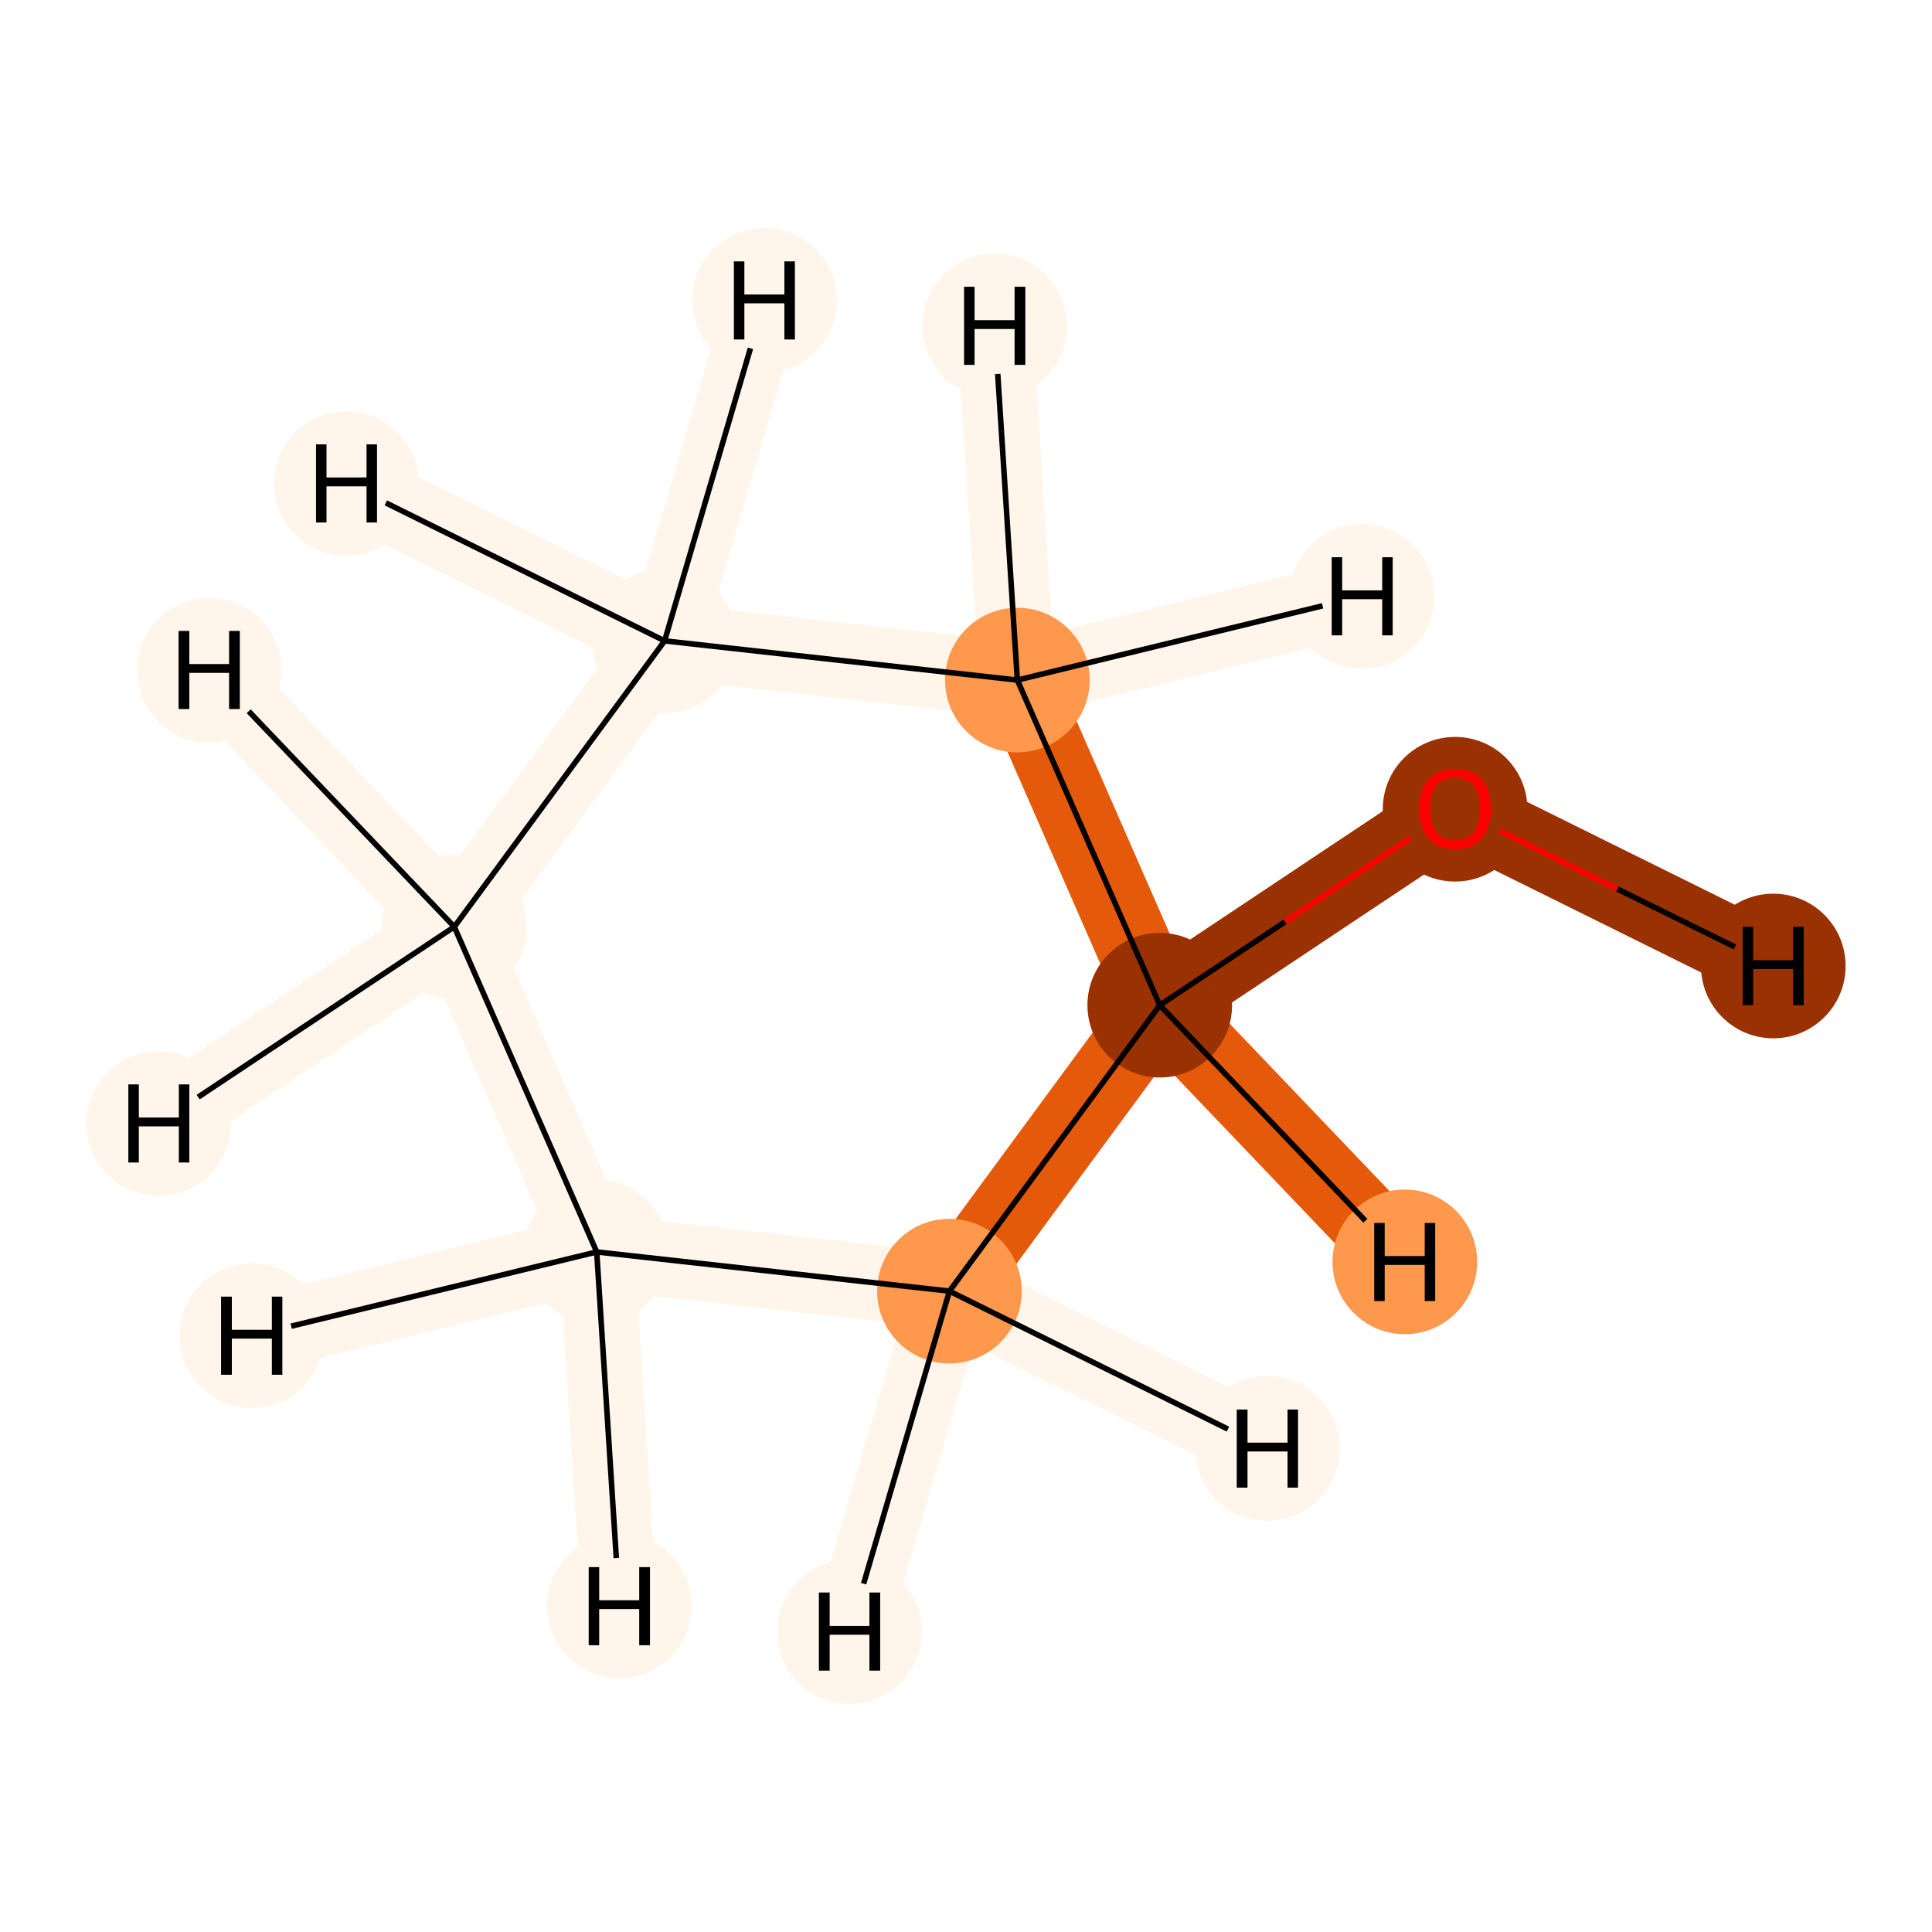 <?xml version='1.0' encoding='iso-8859-1'?>
<svg version='1.1' baseProfile='full'
              xmlns='http://www.w3.org/2000/svg'
                      xmlns:rdkit='http://www.rdkit.org/xml'
                      xmlns:xlink='http://www.w3.org/1999/xlink'
                  xml:space='preserve'
width='700px' height='700px' viewBox='0 0 700 700'>
<!-- END OF HEADER -->
<rect style='opacity:1.0;fill:#FFFFFF;stroke:none' width='700.0' height='700.0' x='0.0' y='0.0'> </rect>
<path d='M 527.2,292.9 L 420.2,364.2' style='fill:none;fill-rule:evenodd;stroke:#993103;stroke-width:27.4px;stroke-linecap:butt;stroke-linejoin:miter;stroke-opacity:1' />
<path d='M 527.2,292.9 L 642.5,350.0' style='fill:none;fill-rule:evenodd;stroke:#993103;stroke-width:27.4px;stroke-linecap:butt;stroke-linejoin:miter;stroke-opacity:1' />
<path d='M 420.2,364.2 L 344.0,467.8' style='fill:none;fill-rule:evenodd;stroke:#E5590A;stroke-width:27.4px;stroke-linecap:butt;stroke-linejoin:miter;stroke-opacity:1' />
<path d='M 420.2,364.2 L 368.6,246.4' style='fill:none;fill-rule:evenodd;stroke:#E5590A;stroke-width:27.4px;stroke-linecap:butt;stroke-linejoin:miter;stroke-opacity:1' />
<path d='M 420.2,364.2 L 509.0,457.2' style='fill:none;fill-rule:evenodd;stroke:#E5590A;stroke-width:27.4px;stroke-linecap:butt;stroke-linejoin:miter;stroke-opacity:1' />
<path d='M 344.0,467.8 L 216.2,453.6' style='fill:none;fill-rule:evenodd;stroke:#FFF5EB;stroke-width:27.4px;stroke-linecap:butt;stroke-linejoin:miter;stroke-opacity:1' />
<path d='M 344.0,467.8 L 459.2,524.8' style='fill:none;fill-rule:evenodd;stroke:#FFF5EB;stroke-width:27.4px;stroke-linecap:butt;stroke-linejoin:miter;stroke-opacity:1' />
<path d='M 344.0,467.8 L 307.8,591.2' style='fill:none;fill-rule:evenodd;stroke:#FFF5EB;stroke-width:27.4px;stroke-linecap:butt;stroke-linejoin:miter;stroke-opacity:1' />
<path d='M 216.2,453.6 L 164.6,335.8' style='fill:none;fill-rule:evenodd;stroke:#FFF5EB;stroke-width:27.4px;stroke-linecap:butt;stroke-linejoin:miter;stroke-opacity:1' />
<path d='M 216.2,453.6 L 224.4,581.9' style='fill:none;fill-rule:evenodd;stroke:#FFF5EB;stroke-width:27.4px;stroke-linecap:butt;stroke-linejoin:miter;stroke-opacity:1' />
<path d='M 216.2,453.6 L 91.2,483.9' style='fill:none;fill-rule:evenodd;stroke:#FFF5EB;stroke-width:27.4px;stroke-linecap:butt;stroke-linejoin:miter;stroke-opacity:1' />
<path d='M 164.6,335.8 L 240.8,232.2' style='fill:none;fill-rule:evenodd;stroke:#FFF5EB;stroke-width:27.4px;stroke-linecap:butt;stroke-linejoin:miter;stroke-opacity:1' />
<path d='M 164.6,335.8 L 57.5,407.1' style='fill:none;fill-rule:evenodd;stroke:#FFF5EB;stroke-width:27.4px;stroke-linecap:butt;stroke-linejoin:miter;stroke-opacity:1' />
<path d='M 164.6,335.8 L 75.8,242.8' style='fill:none;fill-rule:evenodd;stroke:#FFF5EB;stroke-width:27.4px;stroke-linecap:butt;stroke-linejoin:miter;stroke-opacity:1' />
<path d='M 240.8,232.2 L 368.6,246.4' style='fill:none;fill-rule:evenodd;stroke:#FFF5EB;stroke-width:27.4px;stroke-linecap:butt;stroke-linejoin:miter;stroke-opacity:1' />
<path d='M 240.8,232.2 L 125.5,175.2' style='fill:none;fill-rule:evenodd;stroke:#FFF5EB;stroke-width:27.4px;stroke-linecap:butt;stroke-linejoin:miter;stroke-opacity:1' />
<path d='M 240.8,232.2 L 277.0,108.8' style='fill:none;fill-rule:evenodd;stroke:#FFF5EB;stroke-width:27.4px;stroke-linecap:butt;stroke-linejoin:miter;stroke-opacity:1' />
<path d='M 368.6,246.4 L 360.4,118.1' style='fill:none;fill-rule:evenodd;stroke:#FFF5EB;stroke-width:27.4px;stroke-linecap:butt;stroke-linejoin:miter;stroke-opacity:1' />
<path d='M 368.6,246.4 L 493.5,216.1' style='fill:none;fill-rule:evenodd;stroke:#FFF5EB;stroke-width:27.4px;stroke-linecap:butt;stroke-linejoin:miter;stroke-opacity:1' />
<ellipse cx='527.2' cy='293.2' rx='25.7' ry='25.7'  style='fill:#993103;fill-rule:evenodd;stroke:#993103;stroke-width:1.0px;stroke-linecap:butt;stroke-linejoin:miter;stroke-opacity:1' />
<ellipse cx='420.2' cy='364.2' rx='25.7' ry='25.7'  style='fill:#993103;fill-rule:evenodd;stroke:#993103;stroke-width:1.0px;stroke-linecap:butt;stroke-linejoin:miter;stroke-opacity:1' />
<ellipse cx='344.0' cy='467.8' rx='25.7' ry='25.7'  style='fill:#FD984C;fill-rule:evenodd;stroke:#FD984C;stroke-width:1.0px;stroke-linecap:butt;stroke-linejoin:miter;stroke-opacity:1' />
<ellipse cx='216.2' cy='453.6' rx='25.7' ry='25.7'  style='fill:#FFF5EB;fill-rule:evenodd;stroke:#FFF5EB;stroke-width:1.0px;stroke-linecap:butt;stroke-linejoin:miter;stroke-opacity:1' />
<ellipse cx='164.6' cy='335.8' rx='25.7' ry='25.7'  style='fill:#FFF5EB;fill-rule:evenodd;stroke:#FFF5EB;stroke-width:1.0px;stroke-linecap:butt;stroke-linejoin:miter;stroke-opacity:1' />
<ellipse cx='240.8' cy='232.2' rx='25.7' ry='25.7'  style='fill:#FFF5EB;fill-rule:evenodd;stroke:#FFF5EB;stroke-width:1.0px;stroke-linecap:butt;stroke-linejoin:miter;stroke-opacity:1' />
<ellipse cx='368.6' cy='246.4' rx='25.7' ry='25.7'  style='fill:#FD984C;fill-rule:evenodd;stroke:#FD984C;stroke-width:1.0px;stroke-linecap:butt;stroke-linejoin:miter;stroke-opacity:1' />
<ellipse cx='642.5' cy='350.0' rx='25.7' ry='25.7'  style='fill:#993103;fill-rule:evenodd;stroke:#993103;stroke-width:1.0px;stroke-linecap:butt;stroke-linejoin:miter;stroke-opacity:1' />
<ellipse cx='509.0' cy='457.2' rx='25.7' ry='25.7'  style='fill:#FD984C;fill-rule:evenodd;stroke:#FD984C;stroke-width:1.0px;stroke-linecap:butt;stroke-linejoin:miter;stroke-opacity:1' />
<ellipse cx='459.2' cy='524.8' rx='25.7' ry='25.7'  style='fill:#FFF5EB;fill-rule:evenodd;stroke:#FFF5EB;stroke-width:1.0px;stroke-linecap:butt;stroke-linejoin:miter;stroke-opacity:1' />
<ellipse cx='307.8' cy='591.2' rx='25.7' ry='25.7'  style='fill:#FFF5EB;fill-rule:evenodd;stroke:#FFF5EB;stroke-width:1.0px;stroke-linecap:butt;stroke-linejoin:miter;stroke-opacity:1' />
<ellipse cx='224.4' cy='581.9' rx='25.7' ry='25.7'  style='fill:#FFF5EB;fill-rule:evenodd;stroke:#FFF5EB;stroke-width:1.0px;stroke-linecap:butt;stroke-linejoin:miter;stroke-opacity:1' />
<ellipse cx='91.2' cy='483.9' rx='25.7' ry='25.7'  style='fill:#FFF5EB;fill-rule:evenodd;stroke:#FFF5EB;stroke-width:1.0px;stroke-linecap:butt;stroke-linejoin:miter;stroke-opacity:1' />
<ellipse cx='57.5' cy='407.1' rx='25.7' ry='25.7'  style='fill:#FFF5EB;fill-rule:evenodd;stroke:#FFF5EB;stroke-width:1.0px;stroke-linecap:butt;stroke-linejoin:miter;stroke-opacity:1' />
<ellipse cx='75.8' cy='242.8' rx='25.7' ry='25.7'  style='fill:#FFF5EB;fill-rule:evenodd;stroke:#FFF5EB;stroke-width:1.0px;stroke-linecap:butt;stroke-linejoin:miter;stroke-opacity:1' />
<ellipse cx='125.5' cy='175.2' rx='25.7' ry='25.7'  style='fill:#FFF5EB;fill-rule:evenodd;stroke:#FFF5EB;stroke-width:1.0px;stroke-linecap:butt;stroke-linejoin:miter;stroke-opacity:1' />
<ellipse cx='277.0' cy='108.8' rx='25.7' ry='25.7'  style='fill:#FFF5EB;fill-rule:evenodd;stroke:#FFF5EB;stroke-width:1.0px;stroke-linecap:butt;stroke-linejoin:miter;stroke-opacity:1' />
<ellipse cx='360.4' cy='118.1' rx='25.7' ry='25.7'  style='fill:#FFF5EB;fill-rule:evenodd;stroke:#FFF5EB;stroke-width:1.0px;stroke-linecap:butt;stroke-linejoin:miter;stroke-opacity:1' />
<ellipse cx='493.5' cy='216.1' rx='25.7' ry='25.7'  style='fill:#FFF5EB;fill-rule:evenodd;stroke:#FFF5EB;stroke-width:1.0px;stroke-linecap:butt;stroke-linejoin:miter;stroke-opacity:1' />
<path class='bond-0 atom-0 atom-1' d='M 511.0,303.7 L 465.6,334.0' style='fill:none;fill-rule:evenodd;stroke:#FF0000;stroke-width:2.0px;stroke-linecap:butt;stroke-linejoin:miter;stroke-opacity:1' />
<path class='bond-0 atom-0 atom-1' d='M 465.6,334.0 L 420.2,364.2' style='fill:none;fill-rule:evenodd;stroke:#000000;stroke-width:2.0px;stroke-linecap:butt;stroke-linejoin:miter;stroke-opacity:1' />
<path class='bond-7 atom-0 atom-7' d='M 543.4,301.0 L 586.0,322.1' style='fill:none;fill-rule:evenodd;stroke:#FF0000;stroke-width:2.0px;stroke-linecap:butt;stroke-linejoin:miter;stroke-opacity:1' />
<path class='bond-7 atom-0 atom-7' d='M 586.0,322.1 L 628.6,343.1' style='fill:none;fill-rule:evenodd;stroke:#000000;stroke-width:2.0px;stroke-linecap:butt;stroke-linejoin:miter;stroke-opacity:1' />
<path class='bond-1 atom-1 atom-2' d='M 420.2,364.2 L 344.0,467.8' style='fill:none;fill-rule:evenodd;stroke:#000000;stroke-width:2.0px;stroke-linecap:butt;stroke-linejoin:miter;stroke-opacity:1' />
<path class='bond-6 atom-6 atom-1' d='M 368.6,246.4 L 420.2,364.2' style='fill:none;fill-rule:evenodd;stroke:#000000;stroke-width:2.0px;stroke-linecap:butt;stroke-linejoin:miter;stroke-opacity:1' />
<path class='bond-8 atom-1 atom-8' d='M 420.2,364.2 L 494.7,442.3' style='fill:none;fill-rule:evenodd;stroke:#000000;stroke-width:2.0px;stroke-linecap:butt;stroke-linejoin:miter;stroke-opacity:1' />
<path class='bond-2 atom-2 atom-3' d='M 344.0,467.8 L 216.2,453.6' style='fill:none;fill-rule:evenodd;stroke:#000000;stroke-width:2.0px;stroke-linecap:butt;stroke-linejoin:miter;stroke-opacity:1' />
<path class='bond-9 atom-2 atom-9' d='M 344.0,467.8 L 444.9,517.8' style='fill:none;fill-rule:evenodd;stroke:#000000;stroke-width:2.0px;stroke-linecap:butt;stroke-linejoin:miter;stroke-opacity:1' />
<path class='bond-10 atom-2 atom-10' d='M 344.0,467.8 L 312.9,573.8' style='fill:none;fill-rule:evenodd;stroke:#000000;stroke-width:2.0px;stroke-linecap:butt;stroke-linejoin:miter;stroke-opacity:1' />
<path class='bond-3 atom-3 atom-4' d='M 216.2,453.6 L 164.6,335.8' style='fill:none;fill-rule:evenodd;stroke:#000000;stroke-width:2.0px;stroke-linecap:butt;stroke-linejoin:miter;stroke-opacity:1' />
<path class='bond-11 atom-3 atom-11' d='M 216.2,453.6 L 223.3,564.5' style='fill:none;fill-rule:evenodd;stroke:#000000;stroke-width:2.0px;stroke-linecap:butt;stroke-linejoin:miter;stroke-opacity:1' />
<path class='bond-12 atom-3 atom-12' d='M 216.2,453.6 L 105.5,480.5' style='fill:none;fill-rule:evenodd;stroke:#000000;stroke-width:2.0px;stroke-linecap:butt;stroke-linejoin:miter;stroke-opacity:1' />
<path class='bond-4 atom-4 atom-5' d='M 164.6,335.8 L 240.8,232.2' style='fill:none;fill-rule:evenodd;stroke:#000000;stroke-width:2.0px;stroke-linecap:butt;stroke-linejoin:miter;stroke-opacity:1' />
<path class='bond-13 atom-4 atom-13' d='M 164.6,335.8 L 71.8,397.5' style='fill:none;fill-rule:evenodd;stroke:#000000;stroke-width:2.0px;stroke-linecap:butt;stroke-linejoin:miter;stroke-opacity:1' />
<path class='bond-14 atom-4 atom-14' d='M 164.6,335.8 L 90.1,257.7' style='fill:none;fill-rule:evenodd;stroke:#000000;stroke-width:2.0px;stroke-linecap:butt;stroke-linejoin:miter;stroke-opacity:1' />
<path class='bond-5 atom-5 atom-6' d='M 240.8,232.2 L 368.6,246.4' style='fill:none;fill-rule:evenodd;stroke:#000000;stroke-width:2.0px;stroke-linecap:butt;stroke-linejoin:miter;stroke-opacity:1' />
<path class='bond-15 atom-5 atom-15' d='M 240.8,232.2 L 139.8,182.2' style='fill:none;fill-rule:evenodd;stroke:#000000;stroke-width:2.0px;stroke-linecap:butt;stroke-linejoin:miter;stroke-opacity:1' />
<path class='bond-16 atom-5 atom-16' d='M 240.8,232.2 L 271.9,126.2' style='fill:none;fill-rule:evenodd;stroke:#000000;stroke-width:2.0px;stroke-linecap:butt;stroke-linejoin:miter;stroke-opacity:1' />
<path class='bond-17 atom-6 atom-17' d='M 368.6,246.4 L 361.5,135.5' style='fill:none;fill-rule:evenodd;stroke:#000000;stroke-width:2.0px;stroke-linecap:butt;stroke-linejoin:miter;stroke-opacity:1' />
<path class='bond-18 atom-6 atom-18' d='M 368.6,246.4 L 479.2,219.5' style='fill:none;fill-rule:evenodd;stroke:#000000;stroke-width:2.0px;stroke-linecap:butt;stroke-linejoin:miter;stroke-opacity:1' />
<path  class='atom-0' d='M 514.2 293.0
Q 514.2 286.2, 517.6 282.4
Q 520.9 278.6, 527.2 278.6
Q 533.5 278.6, 536.9 282.4
Q 540.2 286.2, 540.2 293.0
Q 540.2 299.9, 536.8 303.8
Q 533.4 307.7, 527.2 307.7
Q 521.0 307.7, 517.6 303.8
Q 514.2 299.9, 514.2 293.0
M 527.2 304.5
Q 531.5 304.5, 533.9 301.6
Q 536.2 298.7, 536.2 293.0
Q 536.2 287.5, 533.9 284.7
Q 531.5 281.8, 527.2 281.8
Q 522.9 281.8, 520.5 284.6
Q 518.2 287.4, 518.2 293.0
Q 518.2 298.7, 520.5 301.6
Q 522.9 304.5, 527.2 304.5
' fill='#FF0000'/>
<path  class='atom-7' d='M 631.4 335.8
L 635.2 335.8
L 635.2 347.9
L 649.7 347.9
L 649.7 335.8
L 653.5 335.8
L 653.5 364.2
L 649.7 364.2
L 649.7 351.1
L 635.2 351.1
L 635.2 364.2
L 631.4 364.2
L 631.4 335.8
' fill='#000000'/>
<path  class='atom-8' d='M 497.9 443.1
L 501.7 443.1
L 501.7 455.1
L 516.2 455.1
L 516.2 443.1
L 520.0 443.1
L 520.0 471.4
L 516.2 471.4
L 516.2 458.3
L 501.7 458.3
L 501.7 471.4
L 497.9 471.4
L 497.9 443.1
' fill='#000000'/>
<path  class='atom-9' d='M 448.1 510.7
L 452.0 510.7
L 452.0 522.7
L 466.5 522.7
L 466.5 510.7
L 470.3 510.7
L 470.3 539.0
L 466.5 539.0
L 466.5 525.9
L 452.0 525.9
L 452.0 539.0
L 448.1 539.0
L 448.1 510.7
' fill='#000000'/>
<path  class='atom-10' d='M 296.7 577.0
L 300.6 577.0
L 300.6 589.1
L 315.0 589.1
L 315.0 577.0
L 318.9 577.0
L 318.9 605.3
L 315.0 605.3
L 315.0 592.3
L 300.6 592.3
L 300.6 605.3
L 296.7 605.3
L 296.7 577.0
' fill='#000000'/>
<path  class='atom-11' d='M 213.3 567.8
L 217.1 567.8
L 217.1 579.8
L 231.6 579.8
L 231.6 567.8
L 235.5 567.8
L 235.5 596.1
L 231.6 596.1
L 231.6 583.0
L 217.1 583.0
L 217.1 596.1
L 213.3 596.1
L 213.3 567.8
' fill='#000000'/>
<path  class='atom-12' d='M 80.1 469.8
L 84.0 469.8
L 84.0 481.8
L 98.5 481.8
L 98.5 469.8
L 102.3 469.8
L 102.3 498.1
L 98.5 498.1
L 98.5 485.0
L 84.0 485.0
L 84.0 498.1
L 80.1 498.1
L 80.1 469.8
' fill='#000000'/>
<path  class='atom-13' d='M 46.5 392.9
L 50.3 392.9
L 50.3 404.9
L 64.8 404.9
L 64.8 392.9
L 68.6 392.9
L 68.6 421.2
L 64.8 421.2
L 64.8 408.1
L 50.3 408.1
L 50.3 421.2
L 46.5 421.2
L 46.5 392.9
' fill='#000000'/>
<path  class='atom-14' d='M 64.7 228.6
L 68.6 228.6
L 68.6 240.6
L 83.0 240.6
L 83.0 228.6
L 86.9 228.6
L 86.9 256.9
L 83.0 256.9
L 83.0 243.8
L 68.6 243.8
L 68.6 256.9
L 64.7 256.9
L 64.7 228.6
' fill='#000000'/>
<path  class='atom-15' d='M 114.5 161.0
L 118.3 161.0
L 118.3 173.0
L 132.8 173.0
L 132.8 161.0
L 136.6 161.0
L 136.6 189.3
L 132.8 189.3
L 132.8 176.2
L 118.3 176.2
L 118.3 189.3
L 114.5 189.3
L 114.5 161.0
' fill='#000000'/>
<path  class='atom-16' d='M 265.9 94.7
L 269.7 94.7
L 269.7 106.7
L 284.2 106.7
L 284.2 94.7
L 288.0 94.7
L 288.0 123.0
L 284.2 123.0
L 284.2 109.9
L 269.7 109.9
L 269.7 123.0
L 265.9 123.0
L 265.9 94.7
' fill='#000000'/>
<path  class='atom-17' d='M 349.3 103.9
L 353.1 103.9
L 353.1 116.0
L 367.6 116.0
L 367.6 103.9
L 371.5 103.9
L 371.5 132.2
L 367.6 132.2
L 367.6 119.2
L 353.1 119.2
L 353.1 132.2
L 349.3 132.2
L 349.3 103.9
' fill='#000000'/>
<path  class='atom-18' d='M 482.5 201.9
L 486.3 201.9
L 486.3 213.9
L 500.8 213.9
L 500.8 201.9
L 504.6 201.9
L 504.6 230.2
L 500.8 230.2
L 500.8 217.1
L 486.3 217.1
L 486.3 230.2
L 482.5 230.2
L 482.5 201.9
' fill='#000000'/>
</svg>

